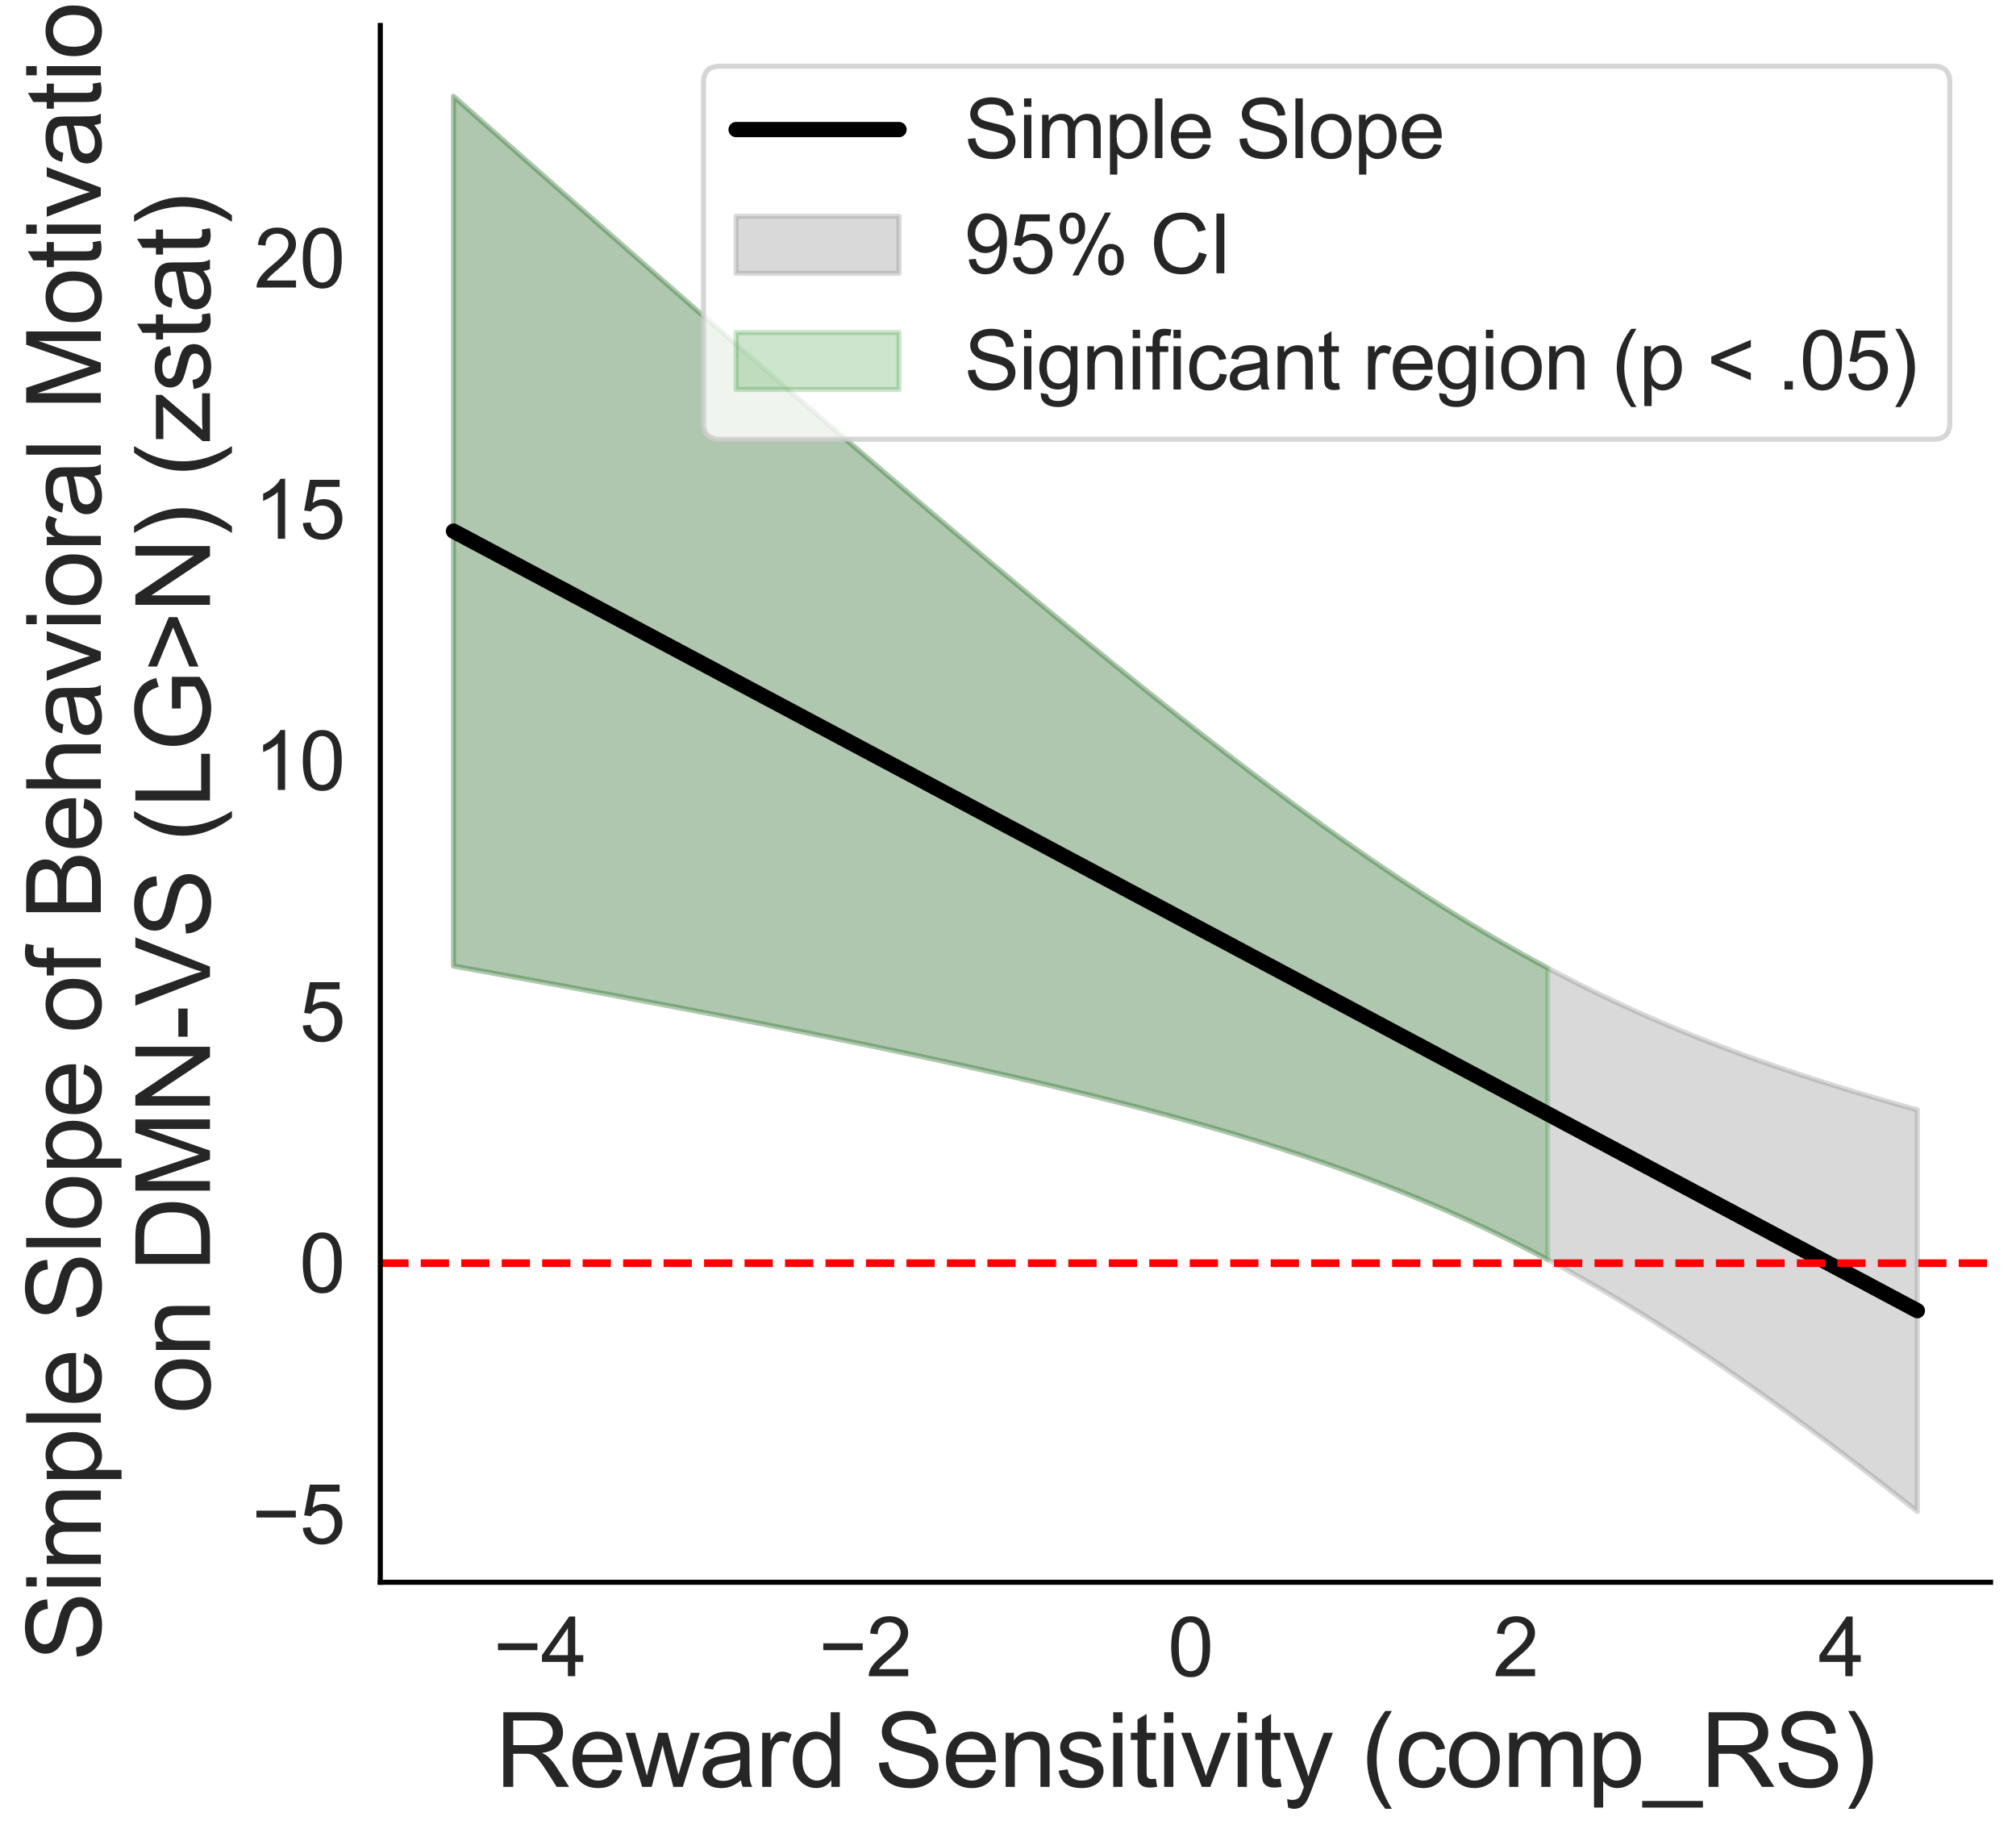 <?xml version="1.0" encoding="utf-8" standalone="no"?>
<!DOCTYPE svg PUBLIC "-//W3C//DTD SVG 1.1//EN"
  "http://www.w3.org/Graphics/SVG/1.1/DTD/svg11.dtd">
<svg xmlns:xlink="http://www.w3.org/1999/xlink" width="396pt" height="360pt" viewBox="0 0 396 360" xmlns="http://www.w3.org/2000/svg" version="1.1">
 <defs>
  <style type="text/css">*{stroke-linejoin: round; stroke-linecap: butt}</style>
 </defs>
 <g id="figure_1">
  <g id="patch_1">
   <path d="M 0 360 
L 396 360 
L 396 0 
L 0 0 
z
" style="fill: #ffffff"/>
  </g>
  <g id="axes_1">
   <g id="patch_2">
    <path d="M 74.698 310.79 
L 391 310.79 
L 391 5 
L 74.698 5 
z
" style="fill: #ffffff"/>
   </g>
   <g id="matplotlib.axis_1">
    <g id="xtick_1">
     <g id="text_1">
      <!-- −4 -->
      <g style="fill: #262626" transform="translate(96.907 329.243) scale(0.16 -0.16)">
       <defs>
        <path id="ArialMT-2212" d="M 3381 1997 
L 356 1997 
L 356 2522 
L 3381 2522 
L 3381 1997 
z
" transform="scale(0.016)"/>
        <path id="ArialMT-34" d="M 2069 0 
L 2069 1097 
L 81 1097 
L 81 1613 
L 2172 4581 
L 2631 4581 
L 2631 1613 
L 3250 1613 
L 3250 1097 
L 2631 1097 
L 2631 0 
L 2069 0 
z
M 2069 1613 
L 2069 3678 
L 634 1613 
L 2069 1613 
z
" transform="scale(0.016)"/>
       </defs>
       <use xlink:href="#ArialMT-2212"/>
       <use xlink:href="#ArialMT-34" x="58.398"/>
      </g>
     </g>
    </g>
    <g id="xtick_2">
     <g id="text_2">
      <!-- −2 -->
      <g style="fill: #262626" transform="translate(160.806 329.243) scale(0.16 -0.16)">
       <defs>
        <path id="ArialMT-32" d="M 3222 541 
L 3222 0 
L 194 0 
Q 188 203 259 391 
Q 375 700 629 1000 
Q 884 1300 1366 1694 
Q 2113 2306 2375 2664 
Q 2638 3022 2638 3341 
Q 2638 3675 2398 3904 
Q 2159 4134 1775 4134 
Q 1369 4134 1125 3890 
Q 881 3647 878 3216 
L 300 3275 
Q 359 3922 746 4261 
Q 1134 4600 1788 4600 
Q 2447 4600 2831 4234 
Q 3216 3869 3216 3328 
Q 3216 3053 3103 2787 
Q 2991 2522 2730 2228 
Q 2469 1934 1863 1422 
Q 1356 997 1212 845 
Q 1069 694 975 541 
L 3222 541 
z
" transform="scale(0.016)"/>
       </defs>
       <use xlink:href="#ArialMT-2212"/>
       <use xlink:href="#ArialMT-32" x="58.398"/>
      </g>
     </g>
    </g>
    <g id="xtick_3">
     <g id="text_3">
      <!-- 0 -->
      <g style="fill: #262626" transform="translate(229.378 329.243) scale(0.16 -0.16)">
       <defs>
        <path id="ArialMT-30" d="M 266 2259 
Q 266 3072 433 3567 
Q 600 4063 929 4331 
Q 1259 4600 1759 4600 
Q 2128 4600 2406 4451 
Q 2684 4303 2865 4023 
Q 3047 3744 3150 3342 
Q 3253 2941 3253 2259 
Q 3253 1453 3087 958 
Q 2922 463 2592 192 
Q 2263 -78 1759 -78 
Q 1097 -78 719 397 
Q 266 969 266 2259 
z
M 844 2259 
Q 844 1131 1108 757 
Q 1372 384 1759 384 
Q 2147 384 2411 759 
Q 2675 1134 2675 2259 
Q 2675 3391 2411 3762 
Q 2147 4134 1753 4134 
Q 1366 4134 1134 3806 
Q 844 3388 844 2259 
z
" transform="scale(0.016)"/>
       </defs>
       <use xlink:href="#ArialMT-30"/>
      </g>
     </g>
    </g>
    <g id="xtick_4">
     <g id="text_4">
      <!-- 2 -->
      <g style="fill: #262626" transform="translate(293.278 329.243) scale(0.16 -0.16)">
       <use xlink:href="#ArialMT-32"/>
      </g>
     </g>
    </g>
    <g id="xtick_5">
     <g id="text_5">
      <!-- 4 -->
      <g style="fill: #262626" transform="translate(357.177 329.243) scale(0.16 -0.16)">
       <use xlink:href="#ArialMT-34"/>
      </g>
     </g>
    </g>
    <g id="text_6">
     <!-- Reward Sensitivity (comp_RS) -->
     <g style="fill: #262626" transform="translate(97.258 350.982) scale(0.2 -0.2)">
      <defs>
       <path id="ArialMT-52" d="M 503 0 
L 503 4581 
L 2534 4581 
Q 3147 4581 3465 4457 
Q 3784 4334 3975 4021 
Q 4166 3709 4166 3331 
Q 4166 2844 3850 2509 
Q 3534 2175 2875 2084 
Q 3116 1969 3241 1856 
Q 3506 1613 3744 1247 
L 4541 0 
L 3778 0 
L 3172 953 
Q 2906 1366 2734 1584 
Q 2563 1803 2427 1890 
Q 2291 1978 2150 2013 
Q 2047 2034 1813 2034 
L 1109 2034 
L 1109 0 
L 503 0 
z
M 1109 2559 
L 2413 2559 
Q 2828 2559 3062 2645 
Q 3297 2731 3419 2920 
Q 3541 3109 3541 3331 
Q 3541 3656 3305 3865 
Q 3069 4075 2559 4075 
L 1109 4075 
L 1109 2559 
z
" transform="scale(0.016)"/>
       <path id="ArialMT-65" d="M 2694 1069 
L 3275 997 
Q 3138 488 2766 206 
Q 2394 -75 1816 -75 
Q 1088 -75 661 373 
Q 234 822 234 1631 
Q 234 2469 665 2931 
Q 1097 3394 1784 3394 
Q 2450 3394 2872 2941 
Q 3294 2488 3294 1666 
Q 3294 1616 3291 1516 
L 816 1516 
Q 847 969 1125 678 
Q 1403 388 1819 388 
Q 2128 388 2347 550 
Q 2566 713 2694 1069 
z
M 847 1978 
L 2700 1978 
Q 2663 2397 2488 2606 
Q 2219 2931 1791 2931 
Q 1403 2931 1139 2672 
Q 875 2413 847 1978 
z
" transform="scale(0.016)"/>
       <path id="ArialMT-77" d="M 1034 0 
L 19 3319 
L 600 3319 
L 1128 1403 
L 1325 691 
Q 1338 744 1497 1375 
L 2025 3319 
L 2603 3319 
L 3100 1394 
L 3266 759 
L 3456 1400 
L 4025 3319 
L 4572 3319 
L 3534 0 
L 2950 0 
L 2422 1988 
L 2294 2553 
L 1622 0 
L 1034 0 
z
" transform="scale(0.016)"/>
       <path id="ArialMT-61" d="M 2588 409 
Q 2275 144 1986 34 
Q 1697 -75 1366 -75 
Q 819 -75 525 192 
Q 231 459 231 875 
Q 231 1119 342 1320 
Q 453 1522 633 1644 
Q 813 1766 1038 1828 
Q 1203 1872 1538 1913 
Q 2219 1994 2541 2106 
Q 2544 2222 2544 2253 
Q 2544 2597 2384 2738 
Q 2169 2928 1744 2928 
Q 1347 2928 1158 2789 
Q 969 2650 878 2297 
L 328 2372 
Q 403 2725 575 2942 
Q 747 3159 1072 3276 
Q 1397 3394 1825 3394 
Q 2250 3394 2515 3294 
Q 2781 3194 2906 3042 
Q 3031 2891 3081 2659 
Q 3109 2516 3109 2141 
L 3109 1391 
Q 3109 606 3145 398 
Q 3181 191 3288 0 
L 2700 0 
Q 2613 175 2588 409 
z
M 2541 1666 
Q 2234 1541 1622 1453 
Q 1275 1403 1131 1340 
Q 988 1278 909 1158 
Q 831 1038 831 891 
Q 831 666 1001 516 
Q 1172 366 1500 366 
Q 1825 366 2078 508 
Q 2331 650 2450 897 
Q 2541 1088 2541 1459 
L 2541 1666 
z
" transform="scale(0.016)"/>
       <path id="ArialMT-72" d="M 416 0 
L 416 3319 
L 922 3319 
L 922 2816 
Q 1116 3169 1280 3281 
Q 1444 3394 1641 3394 
Q 1925 3394 2219 3213 
L 2025 2691 
Q 1819 2813 1613 2813 
Q 1428 2813 1281 2702 
Q 1134 2591 1072 2394 
Q 978 2094 978 1738 
L 978 0 
L 416 0 
z
" transform="scale(0.016)"/>
       <path id="ArialMT-64" d="M 2575 0 
L 2575 419 
Q 2259 -75 1647 -75 
Q 1250 -75 917 144 
Q 584 363 401 755 
Q 219 1147 219 1656 
Q 219 2153 384 2558 
Q 550 2963 881 3178 
Q 1213 3394 1622 3394 
Q 1922 3394 2156 3267 
Q 2391 3141 2538 2938 
L 2538 4581 
L 3097 4581 
L 3097 0 
L 2575 0 
z
M 797 1656 
Q 797 1019 1065 703 
Q 1334 388 1700 388 
Q 2069 388 2326 689 
Q 2584 991 2584 1609 
Q 2584 2291 2321 2609 
Q 2059 2928 1675 2928 
Q 1300 2928 1048 2622 
Q 797 2316 797 1656 
z
" transform="scale(0.016)"/>
       <path id="ArialMT-20" transform="scale(0.016)"/>
       <path id="ArialMT-53" d="M 288 1472 
L 859 1522 
Q 900 1178 1048 958 
Q 1197 738 1509 602 
Q 1822 466 2213 466 
Q 2559 466 2825 569 
Q 3091 672 3220 851 
Q 3350 1031 3350 1244 
Q 3350 1459 3225 1620 
Q 3100 1781 2813 1891 
Q 2628 1963 1997 2114 
Q 1366 2266 1113 2400 
Q 784 2572 623 2826 
Q 463 3081 463 3397 
Q 463 3744 659 4045 
Q 856 4347 1234 4503 
Q 1613 4659 2075 4659 
Q 2584 4659 2973 4495 
Q 3363 4331 3572 4012 
Q 3781 3694 3797 3291 
L 3216 3247 
Q 3169 3681 2898 3903 
Q 2628 4125 2100 4125 
Q 1550 4125 1298 3923 
Q 1047 3722 1047 3438 
Q 1047 3191 1225 3031 
Q 1400 2872 2139 2705 
Q 2878 2538 3153 2413 
Q 3553 2228 3743 1945 
Q 3934 1663 3934 1294 
Q 3934 928 3725 604 
Q 3516 281 3123 101 
Q 2731 -78 2241 -78 
Q 1619 -78 1198 103 
Q 778 284 539 648 
Q 300 1013 288 1472 
z
" transform="scale(0.016)"/>
       <path id="ArialMT-6e" d="M 422 0 
L 422 3319 
L 928 3319 
L 928 2847 
Q 1294 3394 1984 3394 
Q 2284 3394 2536 3286 
Q 2788 3178 2913 3003 
Q 3038 2828 3088 2588 
Q 3119 2431 3119 2041 
L 3119 0 
L 2556 0 
L 2556 2019 
Q 2556 2363 2490 2533 
Q 2425 2703 2258 2804 
Q 2091 2906 1866 2906 
Q 1506 2906 1245 2678 
Q 984 2450 984 1813 
L 984 0 
L 422 0 
z
" transform="scale(0.016)"/>
       <path id="ArialMT-73" d="M 197 991 
L 753 1078 
Q 800 744 1014 566 
Q 1228 388 1613 388 
Q 2000 388 2187 545 
Q 2375 703 2375 916 
Q 2375 1106 2209 1216 
Q 2094 1291 1634 1406 
Q 1016 1563 777 1677 
Q 538 1791 414 1992 
Q 291 2194 291 2438 
Q 291 2659 392 2848 
Q 494 3038 669 3163 
Q 800 3259 1026 3326 
Q 1253 3394 1513 3394 
Q 1903 3394 2198 3281 
Q 2494 3169 2634 2976 
Q 2775 2784 2828 2463 
L 2278 2388 
Q 2241 2644 2061 2787 
Q 1881 2931 1553 2931 
Q 1166 2931 1000 2803 
Q 834 2675 834 2503 
Q 834 2394 903 2306 
Q 972 2216 1119 2156 
Q 1203 2125 1616 2013 
Q 2213 1853 2448 1751 
Q 2684 1650 2818 1456 
Q 2953 1263 2953 975 
Q 2953 694 2789 445 
Q 2625 197 2315 61 
Q 2006 -75 1616 -75 
Q 969 -75 630 194 
Q 291 463 197 991 
z
" transform="scale(0.016)"/>
       <path id="ArialMT-69" d="M 425 3934 
L 425 4581 
L 988 4581 
L 988 3934 
L 425 3934 
z
M 425 0 
L 425 3319 
L 988 3319 
L 988 0 
L 425 0 
z
" transform="scale(0.016)"/>
       <path id="ArialMT-74" d="M 1650 503 
L 1731 6 
Q 1494 -44 1306 -44 
Q 1000 -44 831 53 
Q 663 150 594 308 
Q 525 466 525 972 
L 525 2881 
L 113 2881 
L 113 3319 
L 525 3319 
L 525 4141 
L 1084 4478 
L 1084 3319 
L 1650 3319 
L 1650 2881 
L 1084 2881 
L 1084 941 
Q 1084 700 1114 631 
Q 1144 563 1211 522 
Q 1278 481 1403 481 
Q 1497 481 1650 503 
z
" transform="scale(0.016)"/>
       <path id="ArialMT-76" d="M 1344 0 
L 81 3319 
L 675 3319 
L 1388 1331 
Q 1503 1009 1600 663 
Q 1675 925 1809 1294 
L 2547 3319 
L 3125 3319 
L 1869 0 
L 1344 0 
z
" transform="scale(0.016)"/>
       <path id="ArialMT-79" d="M 397 -1278 
L 334 -750 
Q 519 -800 656 -800 
Q 844 -800 956 -737 
Q 1069 -675 1141 -563 
Q 1194 -478 1313 -144 
Q 1328 -97 1363 -6 
L 103 3319 
L 709 3319 
L 1400 1397 
Q 1534 1031 1641 628 
Q 1738 1016 1872 1384 
L 2581 3319 
L 3144 3319 
L 1881 -56 
Q 1678 -603 1566 -809 
Q 1416 -1088 1222 -1217 
Q 1028 -1347 759 -1347 
Q 597 -1347 397 -1278 
z
" transform="scale(0.016)"/>
       <path id="ArialMT-28" d="M 1497 -1347 
Q 1031 -759 709 28 
Q 388 816 388 1659 
Q 388 2403 628 3084 
Q 909 3875 1497 4659 
L 1900 4659 
Q 1522 4009 1400 3731 
Q 1209 3300 1100 2831 
Q 966 2247 966 1656 
Q 966 153 1900 -1347 
L 1497 -1347 
z
" transform="scale(0.016)"/>
       <path id="ArialMT-63" d="M 2588 1216 
L 3141 1144 
Q 3050 572 2676 248 
Q 2303 -75 1759 -75 
Q 1078 -75 664 370 
Q 250 816 250 1647 
Q 250 2184 428 2587 
Q 606 2991 970 3192 
Q 1334 3394 1763 3394 
Q 2303 3394 2647 3120 
Q 2991 2847 3088 2344 
L 2541 2259 
Q 2463 2594 2264 2762 
Q 2066 2931 1784 2931 
Q 1359 2931 1093 2626 
Q 828 2322 828 1663 
Q 828 994 1084 691 
Q 1341 388 1753 388 
Q 2084 388 2306 591 
Q 2528 794 2588 1216 
z
" transform="scale(0.016)"/>
       <path id="ArialMT-6f" d="M 213 1659 
Q 213 2581 725 3025 
Q 1153 3394 1769 3394 
Q 2453 3394 2887 2945 
Q 3322 2497 3322 1706 
Q 3322 1066 3130 698 
Q 2938 331 2570 128 
Q 2203 -75 1769 -75 
Q 1072 -75 642 372 
Q 213 819 213 1659 
z
M 791 1659 
Q 791 1022 1069 705 
Q 1347 388 1769 388 
Q 2188 388 2466 706 
Q 2744 1025 2744 1678 
Q 2744 2294 2464 2611 
Q 2184 2928 1769 2928 
Q 1347 2928 1069 2612 
Q 791 2297 791 1659 
z
" transform="scale(0.016)"/>
       <path id="ArialMT-6d" d="M 422 0 
L 422 3319 
L 925 3319 
L 925 2853 
Q 1081 3097 1340 3245 
Q 1600 3394 1931 3394 
Q 2300 3394 2536 3241 
Q 2772 3088 2869 2813 
Q 3263 3394 3894 3394 
Q 4388 3394 4653 3120 
Q 4919 2847 4919 2278 
L 4919 0 
L 4359 0 
L 4359 2091 
Q 4359 2428 4304 2576 
Q 4250 2725 4106 2815 
Q 3963 2906 3769 2906 
Q 3419 2906 3187 2673 
Q 2956 2441 2956 1928 
L 2956 0 
L 2394 0 
L 2394 2156 
Q 2394 2531 2256 2718 
Q 2119 2906 1806 2906 
Q 1569 2906 1367 2781 
Q 1166 2656 1075 2415 
Q 984 2175 984 1722 
L 984 0 
L 422 0 
z
" transform="scale(0.016)"/>
       <path id="ArialMT-70" d="M 422 -1272 
L 422 3319 
L 934 3319 
L 934 2888 
Q 1116 3141 1344 3267 
Q 1572 3394 1897 3394 
Q 2322 3394 2647 3175 
Q 2972 2956 3137 2557 
Q 3303 2159 3303 1684 
Q 3303 1175 3120 767 
Q 2938 359 2589 142 
Q 2241 -75 1856 -75 
Q 1575 -75 1351 44 
Q 1128 163 984 344 
L 984 -1272 
L 422 -1272 
z
M 931 1641 
Q 931 1000 1190 694 
Q 1450 388 1819 388 
Q 2194 388 2461 705 
Q 2728 1022 2728 1688 
Q 2728 2322 2467 2637 
Q 2206 2953 1844 2953 
Q 1484 2953 1207 2617 
Q 931 2281 931 1641 
z
" transform="scale(0.016)"/>
       <path id="ArialMT-5f" d="M -97 -1272 
L -97 -866 
L 3631 -866 
L 3631 -1272 
L -97 -1272 
z
" transform="scale(0.016)"/>
       <path id="ArialMT-29" d="M 791 -1347 
L 388 -1347 
Q 1322 153 1322 1656 
Q 1322 2244 1188 2822 
Q 1081 3291 891 3722 
Q 769 4003 388 4659 
L 791 4659 
Q 1378 3875 1659 3084 
Q 1900 2403 1900 1659 
Q 1900 816 1576 28 
Q 1253 -759 791 -1347 
z
" transform="scale(0.016)"/>
      </defs>
      <use xlink:href="#ArialMT-52"/>
      <use xlink:href="#ArialMT-65" x="72.217"/>
      <use xlink:href="#ArialMT-77" x="127.832"/>
      <use xlink:href="#ArialMT-61" x="200.049"/>
      <use xlink:href="#ArialMT-72" x="255.664"/>
      <use xlink:href="#ArialMT-64" x="288.965"/>
      <use xlink:href="#ArialMT-20" x="344.58"/>
      <use xlink:href="#ArialMT-53" x="372.363"/>
      <use xlink:href="#ArialMT-65" x="439.062"/>
      <use xlink:href="#ArialMT-6e" x="494.678"/>
      <use xlink:href="#ArialMT-73" x="550.293"/>
      <use xlink:href="#ArialMT-69" x="600.293"/>
      <use xlink:href="#ArialMT-74" x="622.51"/>
      <use xlink:href="#ArialMT-69" x="650.293"/>
      <use xlink:href="#ArialMT-76" x="672.51"/>
      <use xlink:href="#ArialMT-69" x="722.51"/>
      <use xlink:href="#ArialMT-74" x="744.727"/>
      <use xlink:href="#ArialMT-79" x="772.51"/>
      <use xlink:href="#ArialMT-20" x="822.51"/>
      <use xlink:href="#ArialMT-28" x="850.293"/>
      <use xlink:href="#ArialMT-63" x="883.594"/>
      <use xlink:href="#ArialMT-6f" x="933.594"/>
      <use xlink:href="#ArialMT-6d" x="989.209"/>
      <use xlink:href="#ArialMT-70" x="1072.51"/>
      <use xlink:href="#ArialMT-5f" x="1128.125"/>
      <use xlink:href="#ArialMT-52" x="1183.74"/>
      <use xlink:href="#ArialMT-53" x="1255.957"/>
      <use xlink:href="#ArialMT-29" x="1322.656"/>
     </g>
    </g>
   </g>
   <g id="matplotlib.axis_2">
    <g id="ytick_1">
     <g id="text_7">
      <!-- −5 -->
      <g style="fill: #262626" transform="translate(49.456 303.184) scale(0.16 -0.16)">
       <defs>
        <path id="ArialMT-35" d="M 266 1200 
L 856 1250 
Q 922 819 1161 601 
Q 1400 384 1738 384 
Q 2144 384 2425 690 
Q 2706 997 2706 1503 
Q 2706 1984 2436 2262 
Q 2166 2541 1728 2541 
Q 1456 2541 1237 2417 
Q 1019 2294 894 2097 
L 366 2166 
L 809 4519 
L 3088 4519 
L 3088 3981 
L 1259 3981 
L 1013 2750 
Q 1425 3038 1878 3038 
Q 2478 3038 2890 2622 
Q 3303 2206 3303 1553 
Q 3303 931 2941 478 
Q 2500 -78 1738 -78 
Q 1113 -78 717 272 
Q 322 622 266 1200 
z
" transform="scale(0.016)"/>
       </defs>
       <use xlink:href="#ArialMT-2212"/>
       <use xlink:href="#ArialMT-35" x="58.398"/>
      </g>
     </g>
    </g>
    <g id="ytick_2">
     <g id="text_8">
      <!-- 0 -->
      <g style="fill: #262626" transform="translate(58.8 253.843) scale(0.16 -0.16)">
       <use xlink:href="#ArialMT-30"/>
      </g>
     </g>
    </g>
    <g id="ytick_3">
     <g id="text_9">
      <!-- 5 -->
      <g style="fill: #262626" transform="translate(58.8 204.502) scale(0.16 -0.16)">
       <use xlink:href="#ArialMT-35"/>
      </g>
     </g>
    </g>
    <g id="ytick_4">
     <g id="text_10">
      <!-- 10 -->
      <g style="fill: #262626" transform="translate(49.903 155.16) scale(0.16 -0.16)">
       <defs>
        <path id="ArialMT-31" d="M 2384 0 
L 1822 0 
L 1822 3584 
Q 1619 3391 1289 3197 
Q 959 3003 697 2906 
L 697 3450 
Q 1169 3672 1522 3987 
Q 1875 4303 2022 4600 
L 2384 4600 
L 2384 0 
z
" transform="scale(0.016)"/>
       </defs>
       <use xlink:href="#ArialMT-31"/>
       <use xlink:href="#ArialMT-30" x="55.615"/>
      </g>
     </g>
    </g>
    <g id="ytick_5">
     <g id="text_11">
      <!-- 15 -->
      <g style="fill: #262626" transform="translate(49.903 105.819) scale(0.16 -0.16)">
       <use xlink:href="#ArialMT-31"/>
       <use xlink:href="#ArialMT-35" x="55.615"/>
      </g>
     </g>
    </g>
    <g id="ytick_6">
     <g id="text_12">
      <!-- 20 -->
      <g style="fill: #262626" transform="translate(49.903 56.477) scale(0.16 -0.16)">
       <use xlink:href="#ArialMT-32"/>
       <use xlink:href="#ArialMT-30" x="55.615"/>
      </g>
     </g>
    </g>
    <g id="text_13">
     <!-- Simple Slope of Behavioral Motivation -->
     <g style="fill: #262626" transform="translate(19.8 326.309) rotate(-90) scale(0.2 -0.2)">
      <defs>
       <path id="ArialMT-6c" d="M 409 0 
L 409 4581 
L 972 4581 
L 972 0 
L 409 0 
z
" transform="scale(0.016)"/>
       <path id="ArialMT-66" d="M 556 0 
L 556 2881 
L 59 2881 
L 59 3319 
L 556 3319 
L 556 3672 
Q 556 4006 616 4169 
Q 697 4388 901 4523 
Q 1106 4659 1475 4659 
Q 1713 4659 2000 4603 
L 1916 4113 
Q 1741 4144 1584 4144 
Q 1328 4144 1222 4034 
Q 1116 3925 1116 3625 
L 1116 3319 
L 1763 3319 
L 1763 2881 
L 1116 2881 
L 1116 0 
L 556 0 
z
" transform="scale(0.016)"/>
       <path id="ArialMT-42" d="M 469 0 
L 469 4581 
L 2188 4581 
Q 2713 4581 3030 4442 
Q 3347 4303 3526 4014 
Q 3706 3725 3706 3409 
Q 3706 3116 3547 2856 
Q 3388 2597 3066 2438 
Q 3481 2316 3704 2022 
Q 3928 1728 3928 1328 
Q 3928 1006 3792 729 
Q 3656 453 3456 303 
Q 3256 153 2954 76 
Q 2653 0 2216 0 
L 469 0 
z
M 1075 2656 
L 2066 2656 
Q 2469 2656 2644 2709 
Q 2875 2778 2992 2937 
Q 3109 3097 3109 3338 
Q 3109 3566 3000 3739 
Q 2891 3913 2687 3977 
Q 2484 4041 1991 4041 
L 1075 4041 
L 1075 2656 
z
M 1075 541 
L 2216 541 
Q 2509 541 2628 563 
Q 2838 600 2978 687 
Q 3119 775 3209 942 
Q 3300 1109 3300 1328 
Q 3300 1584 3169 1773 
Q 3038 1963 2805 2039 
Q 2572 2116 2134 2116 
L 1075 2116 
L 1075 541 
z
" transform="scale(0.016)"/>
       <path id="ArialMT-68" d="M 422 0 
L 422 4581 
L 984 4581 
L 984 2938 
Q 1378 3394 1978 3394 
Q 2347 3394 2619 3248 
Q 2891 3103 3008 2847 
Q 3125 2591 3125 2103 
L 3125 0 
L 2563 0 
L 2563 2103 
Q 2563 2525 2380 2717 
Q 2197 2909 1863 2909 
Q 1613 2909 1392 2779 
Q 1172 2650 1078 2428 
Q 984 2206 984 1816 
L 984 0 
L 422 0 
z
" transform="scale(0.016)"/>
       <path id="ArialMT-4d" d="M 475 0 
L 475 4581 
L 1388 4581 
L 2472 1338 
Q 2622 884 2691 659 
Q 2769 909 2934 1394 
L 4031 4581 
L 4847 4581 
L 4847 0 
L 4263 0 
L 4263 3834 
L 2931 0 
L 2384 0 
L 1059 3900 
L 1059 0 
L 475 0 
z
" transform="scale(0.016)"/>
      </defs>
      <use xlink:href="#ArialMT-53"/>
      <use xlink:href="#ArialMT-69" x="66.699"/>
      <use xlink:href="#ArialMT-6d" x="88.916"/>
      <use xlink:href="#ArialMT-70" x="172.217"/>
      <use xlink:href="#ArialMT-6c" x="227.832"/>
      <use xlink:href="#ArialMT-65" x="250.049"/>
      <use xlink:href="#ArialMT-20" x="305.664"/>
      <use xlink:href="#ArialMT-53" x="333.447"/>
      <use xlink:href="#ArialMT-6c" x="400.146"/>
      <use xlink:href="#ArialMT-6f" x="422.363"/>
      <use xlink:href="#ArialMT-70" x="477.979"/>
      <use xlink:href="#ArialMT-65" x="533.594"/>
      <use xlink:href="#ArialMT-20" x="589.209"/>
      <use xlink:href="#ArialMT-6f" x="616.992"/>
      <use xlink:href="#ArialMT-66" x="672.607"/>
      <use xlink:href="#ArialMT-20" x="700.391"/>
      <use xlink:href="#ArialMT-42" x="728.174"/>
      <use xlink:href="#ArialMT-65" x="794.873"/>
      <use xlink:href="#ArialMT-68" x="850.488"/>
      <use xlink:href="#ArialMT-61" x="906.104"/>
      <use xlink:href="#ArialMT-76" x="961.719"/>
      <use xlink:href="#ArialMT-69" x="1011.719"/>
      <use xlink:href="#ArialMT-6f" x="1033.936"/>
      <use xlink:href="#ArialMT-72" x="1089.551"/>
      <use xlink:href="#ArialMT-61" x="1122.852"/>
      <use xlink:href="#ArialMT-6c" x="1178.467"/>
      <use xlink:href="#ArialMT-20" x="1200.684"/>
      <use xlink:href="#ArialMT-4d" x="1228.467"/>
      <use xlink:href="#ArialMT-6f" x="1311.768"/>
      <use xlink:href="#ArialMT-74" x="1367.383"/>
      <use xlink:href="#ArialMT-69" x="1395.166"/>
      <use xlink:href="#ArialMT-76" x="1417.383"/>
      <use xlink:href="#ArialMT-61" x="1467.383"/>
      <use xlink:href="#ArialMT-74" x="1522.998"/>
      <use xlink:href="#ArialMT-69" x="1550.781"/>
      <use xlink:href="#ArialMT-6f" x="1572.998"/>
      <use xlink:href="#ArialMT-6e" x="1628.613"/>
     </g>
     <!-- on DMN-VS (LG&gt;N) (zstat) -->
     <g style="fill: #262626" transform="translate(41.246 277.632) rotate(-90) scale(0.2 -0.2)">
      <defs>
       <path id="ArialMT-44" d="M 494 0 
L 494 4581 
L 2072 4581 
Q 2606 4581 2888 4516 
Q 3281 4425 3559 4188 
Q 3922 3881 4101 3404 
Q 4281 2928 4281 2316 
Q 4281 1794 4159 1391 
Q 4038 988 3847 723 
Q 3656 459 3429 307 
Q 3203 156 2883 78 
Q 2563 0 2147 0 
L 494 0 
z
M 1100 541 
L 2078 541 
Q 2531 541 2789 625 
Q 3047 709 3200 863 
Q 3416 1078 3536 1442 
Q 3656 1806 3656 2325 
Q 3656 3044 3420 3430 
Q 3184 3816 2847 3947 
Q 2603 4041 2063 4041 
L 1100 4041 
L 1100 541 
z
" transform="scale(0.016)"/>
       <path id="ArialMT-4e" d="M 488 0 
L 488 4581 
L 1109 4581 
L 3516 984 
L 3516 4581 
L 4097 4581 
L 4097 0 
L 3475 0 
L 1069 3600 
L 1069 0 
L 488 0 
z
" transform="scale(0.016)"/>
       <path id="ArialMT-2d" d="M 203 1375 
L 203 1941 
L 1931 1941 
L 1931 1375 
L 203 1375 
z
" transform="scale(0.016)"/>
       <path id="ArialMT-56" d="M 1803 0 
L 28 4581 
L 684 4581 
L 1875 1253 
Q 2019 853 2116 503 
Q 2222 878 2363 1253 
L 3600 4581 
L 4219 4581 
L 2425 0 
L 1803 0 
z
" transform="scale(0.016)"/>
       <path id="ArialMT-4c" d="M 469 0 
L 469 4581 
L 1075 4581 
L 1075 541 
L 3331 541 
L 3331 0 
L 469 0 
z
" transform="scale(0.016)"/>
       <path id="ArialMT-47" d="M 2638 1797 
L 2638 2334 
L 4578 2338 
L 4578 638 
Q 4131 281 3656 101 
Q 3181 -78 2681 -78 
Q 2006 -78 1454 211 
Q 903 500 622 1047 
Q 341 1594 341 2269 
Q 341 2938 620 3517 
Q 900 4097 1425 4378 
Q 1950 4659 2634 4659 
Q 3131 4659 3532 4498 
Q 3934 4338 4162 4050 
Q 4391 3763 4509 3300 
L 3963 3150 
Q 3859 3500 3706 3700 
Q 3553 3900 3268 4020 
Q 2984 4141 2638 4141 
Q 2222 4141 1919 4014 
Q 1616 3888 1430 3681 
Q 1244 3475 1141 3228 
Q 966 2803 966 2306 
Q 966 1694 1177 1281 
Q 1388 869 1791 669 
Q 2194 469 2647 469 
Q 3041 469 3416 620 
Q 3791 772 3984 944 
L 3984 1797 
L 2638 1797 
z
" transform="scale(0.016)"/>
       <path id="ArialMT-3e" d="M 3384 2003 
L 350 706 
L 350 1266 
L 2753 2263 
L 350 3250 
L 350 3809 
L 3384 2528 
L 3384 2003 
z
" transform="scale(0.016)"/>
       <path id="ArialMT-7a" d="M 125 0 
L 125 456 
L 2238 2881 
Q 1878 2863 1603 2863 
L 250 2863 
L 250 3319 
L 2963 3319 
L 2963 2947 
L 1166 841 
L 819 456 
Q 1197 484 1528 484 
L 3063 484 
L 3063 0 
L 125 0 
z
" transform="scale(0.016)"/>
      </defs>
      <use xlink:href="#ArialMT-6f"/>
      <use xlink:href="#ArialMT-6e" x="55.615"/>
      <use xlink:href="#ArialMT-20" x="111.23"/>
      <use xlink:href="#ArialMT-44" x="139.014"/>
      <use xlink:href="#ArialMT-4d" x="211.23"/>
      <use xlink:href="#ArialMT-4e" x="294.531"/>
      <use xlink:href="#ArialMT-2d" x="366.748"/>
      <use xlink:href="#ArialMT-56" x="400.049"/>
      <use xlink:href="#ArialMT-53" x="466.748"/>
      <use xlink:href="#ArialMT-20" x="533.447"/>
      <use xlink:href="#ArialMT-28" x="561.23"/>
      <use xlink:href="#ArialMT-4c" x="594.531"/>
      <use xlink:href="#ArialMT-47" x="650.146"/>
      <use xlink:href="#ArialMT-3e" x="727.93"/>
      <use xlink:href="#ArialMT-4e" x="786.328"/>
      <use xlink:href="#ArialMT-29" x="858.545"/>
      <use xlink:href="#ArialMT-20" x="891.846"/>
      <use xlink:href="#ArialMT-28" x="919.629"/>
      <use xlink:href="#ArialMT-7a" x="952.93"/>
      <use xlink:href="#ArialMT-73" x="1002.93"/>
      <use xlink:href="#ArialMT-74" x="1052.93"/>
      <use xlink:href="#ArialMT-61" x="1080.713"/>
      <use xlink:href="#ArialMT-74" x="1136.328"/>
      <use xlink:href="#ArialMT-29" x="1164.111"/>
     </g>
    </g>
   </g>
   <g id="PolyCollection_1">
    <defs>
     <path id="m8a85aaa8bb" d="M 89.075 -341.1 
L 89.075 -170.247 
L 91.98 -169.723 
L 94.884 -169.198 
L 97.789 -168.671 
L 100.693 -168.143 
L 103.598 -167.613 
L 106.502 -167.08 
L 109.407 -166.546 
L 112.312 -166.01 
L 115.216 -165.472 
L 118.121 -164.931 
L 121.025 -164.389 
L 123.93 -163.844 
L 126.834 -163.296 
L 129.739 -162.746 
L 132.643 -162.193 
L 135.548 -161.638 
L 138.452 -161.079 
L 141.357 -160.518 
L 144.261 -159.953 
L 147.166 -159.385 
L 150.07 -158.813 
L 152.975 -158.238 
L 155.879 -157.659 
L 158.784 -157.076 
L 161.688 -156.489 
L 164.593 -155.898 
L 167.497 -155.302 
L 170.402 -154.701 
L 173.306 -154.095 
L 176.211 -153.484 
L 179.115 -152.867 
L 182.02 -152.244 
L 184.924 -151.615 
L 187.829 -150.98 
L 190.733 -150.338 
L 193.638 -149.688 
L 196.543 -149.031 
L 199.447 -148.366 
L 202.352 -147.693 
L 205.256 -147.01 
L 208.161 -146.318 
L 211.065 -145.616 
L 213.97 -144.903 
L 216.874 -144.18 
L 219.779 -143.444 
L 222.683 -142.696 
L 225.588 -141.935 
L 228.492 -141.16 
L 231.397 -140.369 
L 234.301 -139.563 
L 237.206 -138.741 
L 240.11 -137.901 
L 243.015 -137.042 
L 245.919 -136.164 
L 248.824 -135.265 
L 251.728 -134.343 
L 254.633 -133.399 
L 257.537 -132.43 
L 260.442 -131.436 
L 263.346 -130.415 
L 266.251 -129.365 
L 269.155 -128.285 
L 272.06 -127.175 
L 274.965 -126.032 
L 277.869 -124.856 
L 280.774 -123.644 
L 283.678 -122.397 
L 286.583 -121.112 
L 289.487 -119.79 
L 292.392 -118.428 
L 295.296 -117.026 
L 298.201 -115.584 
L 301.105 -114.101 
L 304.01 -112.577 
L 306.914 -111.012 
L 309.819 -109.406 
L 312.723 -107.758 
L 315.628 -106.071 
L 318.532 -104.343 
L 321.437 -102.576 
L 324.341 -100.771 
L 327.246 -98.929 
L 330.15 -97.05 
L 333.055 -95.137 
L 335.959 -93.189 
L 338.864 -91.21 
L 341.768 -89.199 
L 344.673 -87.158 
L 347.577 -85.089 
L 350.482 -82.993 
L 353.386 -80.87 
L 356.291 -78.724 
L 359.196 -76.554 
L 362.1 -74.362 
L 365.005 -72.149 
L 367.909 -69.916 
L 370.814 -67.665 
L 373.718 -65.395 
L 376.623 -63.11 
L 376.623 -141.996 
L 376.623 -141.996 
L 373.718 -142.804 
L 370.814 -143.628 
L 367.909 -144.47 
L 365.005 -145.33 
L 362.1 -146.211 
L 359.196 -147.112 
L 356.291 -148.035 
L 353.386 -148.982 
L 350.482 -149.953 
L 347.577 -150.95 
L 344.673 -151.974 
L 341.768 -153.027 
L 338.864 -154.11 
L 335.959 -155.223 
L 333.055 -156.369 
L 330.15 -157.549 
L 327.246 -158.764 
L 324.341 -160.015 
L 321.437 -161.303 
L 318.532 -162.63 
L 315.628 -163.995 
L 312.723 -165.401 
L 309.819 -166.847 
L 306.914 -168.334 
L 304.01 -169.862 
L 301.105 -171.432 
L 298.201 -173.042 
L 295.296 -174.693 
L 292.392 -176.385 
L 289.487 -178.117 
L 286.583 -179.887 
L 283.678 -181.696 
L 280.774 -183.542 
L 277.869 -185.424 
L 274.965 -187.341 
L 272.06 -189.291 
L 269.155 -191.274 
L 266.251 -193.288 
L 263.346 -195.332 
L 260.442 -197.404 
L 257.537 -199.503 
L 254.633 -201.627 
L 251.728 -203.776 
L 248.824 -205.948 
L 245.919 -208.143 
L 243.015 -210.358 
L 240.11 -212.592 
L 237.206 -214.846 
L 234.301 -217.116 
L 231.397 -219.404 
L 228.492 -221.707 
L 225.588 -224.025 
L 222.683 -226.357 
L 219.779 -228.702 
L 216.874 -231.06 
L 213.97 -233.43 
L 211.065 -235.811 
L 208.161 -238.202 
L 205.256 -240.603 
L 202.352 -243.014 
L 199.447 -245.434 
L 196.543 -247.862 
L 193.638 -250.298 
L 190.733 -252.742 
L 187.829 -255.193 
L 184.924 -257.651 
L 182.02 -260.116 
L 179.115 -262.587 
L 176.211 -265.063 
L 173.306 -267.545 
L 170.402 -270.033 
L 167.497 -272.525 
L 164.593 -275.022 
L 161.688 -277.524 
L 158.784 -280.031 
L 155.879 -282.541 
L 152.975 -285.055 
L 150.07 -287.574 
L 147.166 -290.095 
L 144.261 -292.621 
L 141.357 -295.149 
L 138.452 -297.681 
L 135.548 -300.216 
L 132.643 -302.754 
L 129.739 -305.294 
L 126.834 -307.838 
L 123.93 -310.383 
L 121.025 -312.932 
L 118.121 -315.482 
L 115.216 -318.035 
L 112.312 -320.59 
L 109.407 -323.148 
L 106.502 -325.707 
L 103.598 -328.268 
L 100.693 -330.831 
L 97.789 -333.396 
L 94.884 -335.962 
L 91.98 -338.531 
L 89.075 -341.1 
z
" style="stroke: #808080; stroke-opacity: 0.3"/>
    </defs>
    <g clip-path="url(#p88c5db2934)">
     <use xlink:href="#m8a85aaa8bb" x="0" y="360" style="fill: #808080; fill-opacity: 0.3; stroke: #808080; stroke-opacity: 0.3"/>
    </g>
   </g>
   <g id="PolyCollection_2">
    <defs>
     <path id="ma8a6935765" d="M 89.075 -341.1 
L 89.075 -170.247 
L 91.98 -169.723 
L 94.884 -169.198 
L 97.789 -168.671 
L 100.693 -168.143 
L 103.598 -167.613 
L 106.502 -167.08 
L 109.407 -166.546 
L 112.312 -166.01 
L 115.216 -165.472 
L 118.121 -164.931 
L 121.025 -164.389 
L 123.93 -163.844 
L 126.834 -163.296 
L 129.739 -162.746 
L 132.643 -162.193 
L 135.548 -161.638 
L 138.452 -161.079 
L 141.357 -160.518 
L 144.261 -159.953 
L 147.166 -159.385 
L 150.07 -158.813 
L 152.975 -158.238 
L 155.879 -157.659 
L 158.784 -157.076 
L 161.688 -156.489 
L 164.593 -155.898 
L 167.497 -155.302 
L 170.402 -154.701 
L 173.306 -154.095 
L 176.211 -153.484 
L 179.115 -152.867 
L 182.02 -152.244 
L 184.924 -151.615 
L 187.829 -150.98 
L 190.733 -150.338 
L 193.638 -149.688 
L 196.543 -149.031 
L 199.447 -148.366 
L 202.352 -147.693 
L 205.256 -147.01 
L 208.161 -146.318 
L 211.065 -145.616 
L 213.97 -144.903 
L 216.874 -144.18 
L 219.779 -143.444 
L 222.683 -142.696 
L 225.588 -141.935 
L 228.492 -141.16 
L 231.397 -140.369 
L 234.301 -139.563 
L 237.206 -138.741 
L 240.11 -137.901 
L 243.015 -137.042 
L 245.919 -136.164 
L 248.824 -135.265 
L 251.728 -134.343 
L 254.633 -133.399 
L 257.537 -132.43 
L 260.442 -131.436 
L 263.346 -130.415 
L 266.251 -129.365 
L 269.155 -128.285 
L 272.06 -127.175 
L 274.965 -126.032 
L 277.869 -124.856 
L 280.774 -123.644 
L 283.678 -122.397 
L 286.583 -121.112 
L 289.487 -119.79 
L 292.392 -118.428 
L 295.296 -117.026 
L 298.201 -115.584 
L 301.105 -114.101 
L 304.01 -112.577 
L 304.01 -169.862 
L 304.01 -169.862 
L 301.105 -171.432 
L 298.201 -173.042 
L 295.296 -174.693 
L 292.392 -176.385 
L 289.487 -178.117 
L 286.583 -179.887 
L 283.678 -181.696 
L 280.774 -183.542 
L 277.869 -185.424 
L 274.965 -187.341 
L 272.06 -189.291 
L 269.155 -191.274 
L 266.251 -193.288 
L 263.346 -195.332 
L 260.442 -197.404 
L 257.537 -199.503 
L 254.633 -201.627 
L 251.728 -203.776 
L 248.824 -205.948 
L 245.919 -208.143 
L 243.015 -210.358 
L 240.11 -212.592 
L 237.206 -214.846 
L 234.301 -217.116 
L 231.397 -219.404 
L 228.492 -221.707 
L 225.588 -224.025 
L 222.683 -226.357 
L 219.779 -228.702 
L 216.874 -231.06 
L 213.97 -233.43 
L 211.065 -235.811 
L 208.161 -238.202 
L 205.256 -240.603 
L 202.352 -243.014 
L 199.447 -245.434 
L 196.543 -247.862 
L 193.638 -250.298 
L 190.733 -252.742 
L 187.829 -255.193 
L 184.924 -257.651 
L 182.02 -260.116 
L 179.115 -262.587 
L 176.211 -265.063 
L 173.306 -267.545 
L 170.402 -270.033 
L 167.497 -272.525 
L 164.593 -275.022 
L 161.688 -277.524 
L 158.784 -280.031 
L 155.879 -282.541 
L 152.975 -285.055 
L 150.07 -287.574 
L 147.166 -290.095 
L 144.261 -292.621 
L 141.357 -295.149 
L 138.452 -297.681 
L 135.548 -300.216 
L 132.643 -302.754 
L 129.739 -305.294 
L 126.834 -307.838 
L 123.93 -310.383 
L 121.025 -312.932 
L 118.121 -315.482 
L 115.216 -318.035 
L 112.312 -320.59 
L 109.407 -323.148 
L 106.502 -325.707 
L 103.598 -328.268 
L 100.693 -330.831 
L 97.789 -333.396 
L 94.884 -335.962 
L 91.98 -338.531 
L 89.075 -341.1 
z
" style="stroke: #008000; stroke-opacity: 0.2"/>
    </defs>
    <g clip-path="url(#p88c5db2934)">
     <use xlink:href="#ma8a6935765" x="0" y="360" style="fill: #008000; fill-opacity: 0.2; stroke: #008000; stroke-opacity: 0.2"/>
    </g>
   </g>
   <g id="line2d_1">
    <path d="M 89.075 104.326 
L 91.98 105.873 
L 94.884 107.42 
L 97.789 108.966 
L 100.693 110.513 
L 103.598 112.06 
L 106.502 113.606 
L 109.407 115.153 
L 112.312 116.7 
L 115.216 118.246 
L 118.121 119.793 
L 121.025 121.34 
L 123.93 122.886 
L 126.834 124.433 
L 129.739 125.98 
L 132.643 127.526 
L 135.548 129.073 
L 138.452 130.62 
L 141.357 132.167 
L 144.261 133.713 
L 147.166 135.26 
L 150.07 136.807 
L 152.975 138.353 
L 155.879 139.9 
L 158.784 141.447 
L 161.688 142.993 
L 164.593 144.54 
L 167.497 146.087 
L 170.402 147.633 
L 173.306 149.18 
L 176.211 150.727 
L 179.115 152.273 
L 182.02 153.82 
L 184.924 155.367 
L 187.829 156.913 
L 190.733 158.46 
L 193.638 160.007 
L 196.543 161.553 
L 199.447 163.1 
L 202.352 164.647 
L 205.256 166.193 
L 208.161 167.74 
L 211.065 169.287 
L 213.97 170.833 
L 216.874 172.38 
L 219.779 173.927 
L 222.683 175.473 
L 225.588 177.02 
L 228.492 178.567 
L 231.397 180.113 
L 234.301 181.66 
L 237.206 183.207 
L 240.11 184.753 
L 243.015 186.3 
L 245.919 187.847 
L 248.824 189.393 
L 251.728 190.94 
L 254.633 192.487 
L 257.537 194.033 
L 260.442 195.58 
L 263.346 197.127 
L 266.251 198.674 
L 269.155 200.22 
L 272.06 201.767 
L 274.965 203.314 
L 277.869 204.86 
L 280.774 206.407 
L 283.678 207.954 
L 286.583 209.5 
L 289.487 211.047 
L 292.392 212.594 
L 295.296 214.14 
L 298.201 215.687 
L 301.105 217.234 
L 304.01 218.78 
L 306.914 220.327 
L 309.819 221.874 
L 312.723 223.42 
L 315.628 224.967 
L 318.532 226.514 
L 321.437 228.06 
L 324.341 229.607 
L 327.246 231.154 
L 330.15 232.7 
L 333.055 234.247 
L 335.959 235.794 
L 338.864 237.34 
L 341.768 238.887 
L 344.673 240.434 
L 347.577 241.98 
L 350.482 243.527 
L 353.386 245.074 
L 356.291 246.62 
L 359.196 248.167 
L 362.1 249.714 
L 365.005 251.26 
L 367.909 252.807 
L 370.814 254.354 
L 373.718 255.9 
L 376.623 257.447 
" clip-path="url(#p88c5db2934)" style="fill: none; stroke: #000000; stroke-width: 3; stroke-linecap: round"/>
   </g>
   <g id="line2d_2">
    <path d="M 74.698 248.117 
L 391 248.117 
" clip-path="url(#p88c5db2934)" style="fill: none; stroke-dasharray: 5.55,2.4; stroke-dashoffset: 0; stroke: #ff0000; stroke-width: 1.5"/>
   </g>
   <g id="patch_3">
    <path d="M 74.698 310.79 
L 74.698 5 
" style="fill: none; stroke: #000000; stroke-linejoin: miter; stroke-linecap: square"/>
   </g>
   <g id="patch_4">
    <path d="M 74.698 310.79 
L 391 310.79 
" style="fill: none; stroke: #000000; stroke-linejoin: miter; stroke-linecap: square"/>
   </g>
   <g id="legend_1">
    <g id="patch_5">
     <path d="M 141.393 86.275 
L 379.8 86.275 
Q 383 86.275 383 83.075 
L 383 16.2 
Q 383 13 379.8 13 
L 141.393 13 
Q 138.192 13 138.192 16.2 
L 138.192 83.075 
Q 138.192 86.275 141.393 86.275 
z
" style="fill: #ffffff; opacity: 0.8; stroke: #cccccc; stroke-linejoin: miter"/>
    </g>
    <g id="line2d_3">
     <path d="M 144.593 25.448 
L 160.593 25.448 
L 176.593 25.448 
" style="fill: none; stroke: #000000; stroke-width: 3; stroke-linecap: round"/>
    </g>
    <g id="text_14">
     <!-- Simple Slope -->
     <g style="fill: #262626" transform="translate(189.393 31.047) scale(0.16 -0.16)">
      <use xlink:href="#ArialMT-53"/>
      <use xlink:href="#ArialMT-69" x="66.699"/>
      <use xlink:href="#ArialMT-6d" x="88.916"/>
      <use xlink:href="#ArialMT-70" x="172.217"/>
      <use xlink:href="#ArialMT-6c" x="227.832"/>
      <use xlink:href="#ArialMT-65" x="250.049"/>
      <use xlink:href="#ArialMT-20" x="305.664"/>
      <use xlink:href="#ArialMT-53" x="333.447"/>
      <use xlink:href="#ArialMT-6c" x="400.146"/>
      <use xlink:href="#ArialMT-6f" x="422.363"/>
      <use xlink:href="#ArialMT-70" x="477.979"/>
      <use xlink:href="#ArialMT-65" x="533.594"/>
     </g>
    </g>
    <g id="patch_6">
     <path d="M 144.593 53.68 
L 176.593 53.68 
L 176.593 42.48 
L 144.593 42.48 
z
" style="fill: #808080; fill-opacity: 0.3; stroke: #808080; stroke-opacity: 0.3; stroke-linejoin: miter"/>
    </g>
    <g id="text_15">
     <!-- 95% CI -->
     <g style="fill: #262626" transform="translate(189.393 53.68) scale(0.16 -0.16)">
      <defs>
       <path id="ArialMT-39" d="M 350 1059 
L 891 1109 
Q 959 728 1153 556 
Q 1347 384 1650 384 
Q 1909 384 2104 503 
Q 2300 622 2425 820 
Q 2550 1019 2634 1356 
Q 2719 1694 2719 2044 
Q 2719 2081 2716 2156 
Q 2547 1888 2255 1720 
Q 1963 1553 1622 1553 
Q 1053 1553 659 1965 
Q 266 2378 266 3053 
Q 266 3750 677 4175 
Q 1088 4600 1706 4600 
Q 2153 4600 2523 4359 
Q 2894 4119 3086 3673 
Q 3278 3228 3278 2384 
Q 3278 1506 3087 986 
Q 2897 466 2520 194 
Q 2144 -78 1638 -78 
Q 1100 -78 759 220 
Q 419 519 350 1059 
z
M 2653 3081 
Q 2653 3566 2395 3850 
Q 2138 4134 1775 4134 
Q 1400 4134 1122 3828 
Q 844 3522 844 3034 
Q 844 2597 1108 2323 
Q 1372 2050 1759 2050 
Q 2150 2050 2401 2323 
Q 2653 2597 2653 3081 
z
" transform="scale(0.016)"/>
       <path id="ArialMT-25" d="M 372 3481 
Q 372 3972 619 4315 
Q 866 4659 1334 4659 
Q 1766 4659 2048 4351 
Q 2331 4044 2331 3447 
Q 2331 2866 2045 2552 
Q 1759 2238 1341 2238 
Q 925 2238 648 2547 
Q 372 2856 372 3481 
z
M 1350 4272 
Q 1141 4272 1002 4090 
Q 863 3909 863 3425 
Q 863 2984 1003 2804 
Q 1144 2625 1350 2625 
Q 1563 2625 1702 2806 
Q 1841 2988 1841 3469 
Q 1841 3913 1700 4092 
Q 1559 4272 1350 4272 
z
M 1353 -169 
L 3859 4659 
L 4316 4659 
L 1819 -169 
L 1353 -169 
z
M 3334 1075 
Q 3334 1569 3581 1911 
Q 3828 2253 4300 2253 
Q 4731 2253 5014 1945 
Q 5297 1638 5297 1041 
Q 5297 459 5011 145 
Q 4725 -169 4303 -169 
Q 3888 -169 3611 142 
Q 3334 453 3334 1075 
z
M 4316 1866 
Q 4103 1866 3964 1684 
Q 3825 1503 3825 1019 
Q 3825 581 3965 400 
Q 4106 219 4313 219 
Q 4528 219 4667 400 
Q 4806 581 4806 1063 
Q 4806 1506 4665 1686 
Q 4525 1866 4316 1866 
z
" transform="scale(0.016)"/>
       <path id="ArialMT-43" d="M 3763 1606 
L 4369 1453 
Q 4178 706 3683 314 
Q 3188 -78 2472 -78 
Q 1731 -78 1267 223 
Q 803 525 561 1097 
Q 319 1669 319 2325 
Q 319 3041 592 3573 
Q 866 4106 1370 4382 
Q 1875 4659 2481 4659 
Q 3169 4659 3637 4309 
Q 4106 3959 4291 3325 
L 3694 3184 
Q 3534 3684 3231 3912 
Q 2928 4141 2469 4141 
Q 1941 4141 1586 3887 
Q 1231 3634 1087 3207 
Q 944 2781 944 2328 
Q 944 1744 1114 1308 
Q 1284 872 1643 656 
Q 2003 441 2422 441 
Q 2931 441 3284 734 
Q 3638 1028 3763 1606 
z
" transform="scale(0.016)"/>
       <path id="ArialMT-49" d="M 597 0 
L 597 4581 
L 1203 4581 
L 1203 0 
L 597 0 
z
" transform="scale(0.016)"/>
      </defs>
      <use xlink:href="#ArialMT-39"/>
      <use xlink:href="#ArialMT-35" x="55.615"/>
      <use xlink:href="#ArialMT-25" x="111.23"/>
      <use xlink:href="#ArialMT-20" x="200.146"/>
      <use xlink:href="#ArialMT-43" x="227.93"/>
      <use xlink:href="#ArialMT-49" x="300.146"/>
     </g>
    </g>
    <g id="patch_7">
     <path d="M 144.593 76.507 
L 176.593 76.507 
L 176.593 65.308 
L 144.593 65.308 
z
" style="fill: #008000; fill-opacity: 0.2; stroke: #008000; stroke-opacity: 0.2; stroke-linejoin: miter"/>
    </g>
    <g id="text_16">
     <!-- Significant region (p &lt; .05) -->
     <g style="fill: #262626" transform="translate(189.393 76.507) scale(0.16 -0.16)">
      <defs>
       <path id="ArialMT-67" d="M 319 -275 
L 866 -356 
Q 900 -609 1056 -725 
Q 1266 -881 1628 -881 
Q 2019 -881 2231 -725 
Q 2444 -569 2519 -288 
Q 2563 -116 2559 434 
Q 2191 0 1641 0 
Q 956 0 581 494 
Q 206 988 206 1678 
Q 206 2153 378 2554 
Q 550 2956 876 3175 
Q 1203 3394 1644 3394 
Q 2231 3394 2613 2919 
L 2613 3319 
L 3131 3319 
L 3131 450 
Q 3131 -325 2973 -648 
Q 2816 -972 2473 -1159 
Q 2131 -1347 1631 -1347 
Q 1038 -1347 672 -1080 
Q 306 -813 319 -275 
z
M 784 1719 
Q 784 1066 1043 766 
Q 1303 466 1694 466 
Q 2081 466 2343 764 
Q 2606 1063 2606 1700 
Q 2606 2309 2336 2618 
Q 2066 2928 1684 2928 
Q 1309 2928 1046 2623 
Q 784 2319 784 1719 
z
" transform="scale(0.016)"/>
       <path id="ArialMT-3c" d="M 350 2003 
L 350 2528 
L 3384 3809 
L 3384 3250 
L 978 2263 
L 3384 1266 
L 3384 706 
L 350 2003 
z
" transform="scale(0.016)"/>
       <path id="ArialMT-2e" d="M 581 0 
L 581 641 
L 1222 641 
L 1222 0 
L 581 0 
z
" transform="scale(0.016)"/>
      </defs>
      <use xlink:href="#ArialMT-53"/>
      <use xlink:href="#ArialMT-69" x="66.699"/>
      <use xlink:href="#ArialMT-67" x="88.916"/>
      <use xlink:href="#ArialMT-6e" x="144.531"/>
      <use xlink:href="#ArialMT-69" x="200.146"/>
      <use xlink:href="#ArialMT-66" x="222.363"/>
      <use xlink:href="#ArialMT-69" x="250.146"/>
      <use xlink:href="#ArialMT-63" x="272.363"/>
      <use xlink:href="#ArialMT-61" x="322.363"/>
      <use xlink:href="#ArialMT-6e" x="377.979"/>
      <use xlink:href="#ArialMT-74" x="433.594"/>
      <use xlink:href="#ArialMT-20" x="461.377"/>
      <use xlink:href="#ArialMT-72" x="489.16"/>
      <use xlink:href="#ArialMT-65" x="522.461"/>
      <use xlink:href="#ArialMT-67" x="578.076"/>
      <use xlink:href="#ArialMT-69" x="633.691"/>
      <use xlink:href="#ArialMT-6f" x="655.908"/>
      <use xlink:href="#ArialMT-6e" x="711.523"/>
      <use xlink:href="#ArialMT-20" x="767.139"/>
      <use xlink:href="#ArialMT-28" x="794.922"/>
      <use xlink:href="#ArialMT-70" x="828.223"/>
      <use xlink:href="#ArialMT-20" x="883.838"/>
      <use xlink:href="#ArialMT-3c" x="911.621"/>
      <use xlink:href="#ArialMT-20" x="970.02"/>
      <use xlink:href="#ArialMT-2e" x="997.803"/>
      <use xlink:href="#ArialMT-30" x="1025.586"/>
      <use xlink:href="#ArialMT-35" x="1081.201"/>
      <use xlink:href="#ArialMT-29" x="1136.816"/>
     </g>
    </g>
   </g>
  </g>
 </g>
 <defs>
  <clipPath id="p88c5db2934">
   <rect x="74.698" y="5" width="316.302" height="305.79"/>
  </clipPath>
 </defs>
</svg>
